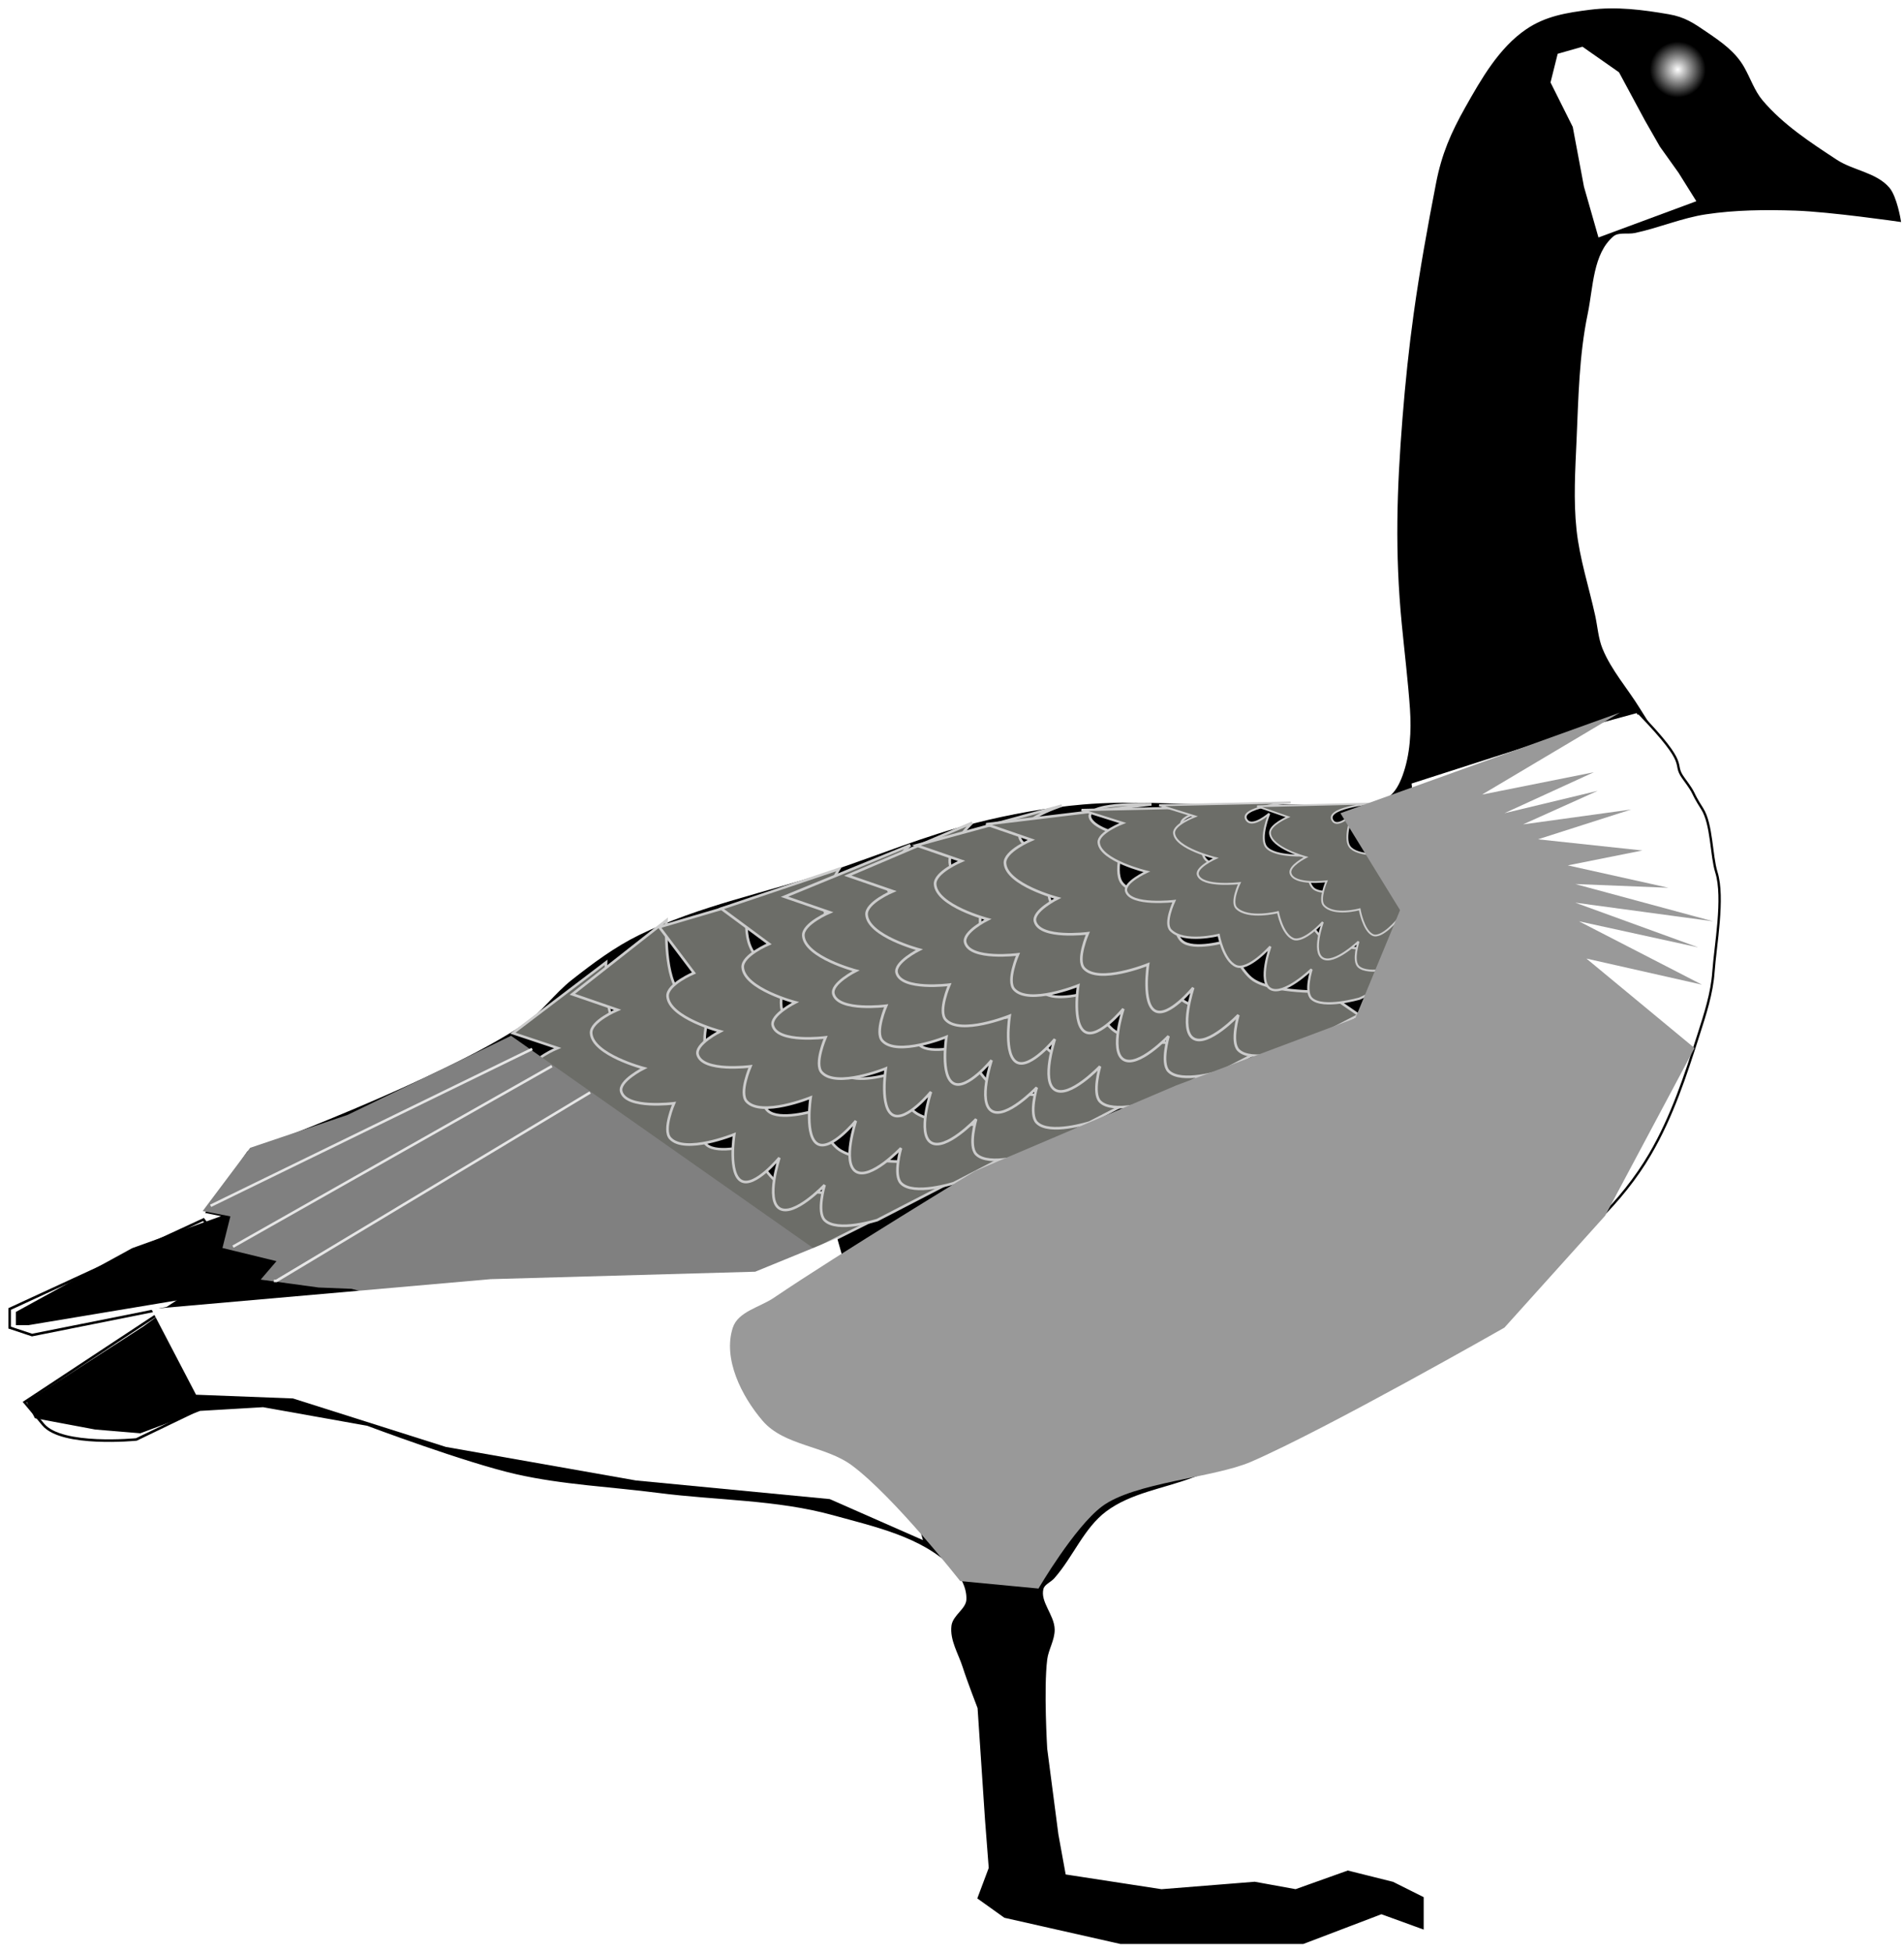 <svg width="197" height="202" viewBox="0 0 197 202" fill="none" xmlns="http://www.w3.org/2000/svg">
<path fill-rule="evenodd" clip-rule="evenodd" d="M169.542 73.34C170.968 75.647 172.502 77.893 173.785 80.282C174.791 82.157 175.941 84.01 176.485 86.067C177.308 89.185 177.445 92.491 177.256 95.709C177.102 98.327 176.396 100.891 175.713 103.423C174.368 108.408 172.986 113.45 170.699 118.079C169.262 120.988 167.416 123.718 165.3 126.178C164.053 127.627 162.396 128.671 161.057 130.035C159.143 131.986 157.752 134.449 155.658 136.206C151.283 139.876 146.022 142.354 141.002 145.076C137.363 147.05 133.639 148.885 129.817 150.476C127.678 151.367 125.433 151.982 123.261 152.79C120.285 153.897 116.934 154.361 114.39 156.261C112.041 158.015 110.931 161.006 108.991 163.203C108.63 163.612 107.973 163.833 107.834 164.36C107.457 165.777 108.975 167.137 108.991 168.603C109.002 169.663 108.349 170.636 108.219 171.688C107.842 174.751 108.219 180.945 108.219 180.945L109.376 189.815L110.148 194.058L120.175 195.6L129.817 194.829L134.06 195.6L139.459 193.672L144.087 194.829L147.173 196.372V199.457L142.93 197.915L134.831 201H125.96H115.933L103.977 198.3L101.277 196.372L102.434 193.286L102.048 188.273L101.277 176.702C101.277 176.702 100.19 173.894 99.734 172.46C99.29 171.063 98.392 169.671 98.577 168.217C98.708 167.189 100.068 166.553 100.12 165.517C100.184 164.253 99.475 162.939 98.577 162.046C95.393 158.88 90.564 157.843 86.235 156.647C80.364 155.024 74.149 155.116 68.109 154.333C63.222 153.699 58.258 153.492 53.453 152.404C48.179 151.211 38.025 147.39 38.025 147.39L27.226 145.462L20.67 145.848L14.499 148.162L9.871 147.776L3.7 146.619L2.929 145.076L14.885 137.363L19.127 134.277L2.929 136.977H1.771V135.82L13.728 129.264L23.37 125.792L21.441 125.407L25.684 119.236C25.684 119.236 45.513 111.931 54.224 106.123C56.116 104.861 57.45 102.901 59.238 101.495C61.423 99.775 63.682 98.088 66.18 96.866C72.388 93.83 79.293 92.495 85.85 90.31C90.864 88.638 95.766 86.584 100.891 85.296C104.56 84.374 108.307 83.69 112.076 83.368C116.943 82.951 121.847 83.368 126.732 83.368H134.445C136.374 83.368 138.314 83.578 140.231 83.368C141.409 83.238 142.724 83.266 143.702 82.596C144.467 82.072 144.927 81.153 145.244 80.282C146.041 78.094 146.172 75.663 146.016 73.34C145.838 70.695 145.423 67.184 145.167 64.546C144.447 57.115 144.654 50.7 145.244 43.257C145.531 39.648 145.903 36.044 146.402 32.458C147.031 27.936 147.845 23.44 148.716 18.959C149.293 15.989 150.238 13.804 151.724 11.168C153.376 8.237 155.193 5.044 157.972 3.146C159.967 1.784 162.132 1.444 164.528 1.141C167.255 0.796 169.919 1.137 172.628 1.603C174.294 1.89 175.164 2.503 176.562 3.455C178.038 4.46 179.458 5.451 180.341 7.003C180.996 8.153 181.415 9.463 182.27 10.474C184.395 12.989 187.23 14.839 189.983 16.645C191.686 17.761 194.056 17.955 195.383 19.499C196.146 20.387 196.54 22.816 196.54 22.816C196.54 22.816 189.359 21.777 185.741 21.659C182.654 21.558 179.538 21.584 176.485 22.044C173.987 22.421 171.626 23.443 169.157 23.973C168.392 24.137 167.437 23.851 166.843 24.358C164.679 26.207 164.722 29.672 164.143 32.458C163.25 36.754 163.179 41.187 162.986 45.571C162.85 48.653 162.656 51.76 162.986 54.827C163.309 57.836 164.265 60.742 164.914 63.698C165.169 64.856 165.236 66.072 165.686 67.169C166.605 69.414 168.267 71.276 169.542 73.34Z" fill="black" stroke="black" stroke-width="0.265"/>
<path fill-rule="evenodd" clip-rule="evenodd" d="M175.713 20.887L173.784 17.802L171.856 15.102L170.313 12.402L167.614 7.389L163.757 4.689L161.057 5.46L160.286 8.546L162.6 13.174L163.757 19.345L165.299 24.744L175.713 20.887Z" fill="white" stroke="black" stroke-width="0.265"/>
<path fill-rule="evenodd" clip-rule="evenodd" d="M34.94 138.905L14.113 148.933C14.113 148.933 6.399 149.705 4.471 147.39C2.542 145.076 2.542 145.076 2.542 145.076L20.669 133.12L16.427 138.52L21.441 138.905L23.755 138.52L34.94 138.905Z" stroke="black" stroke-width="0.265"/>
<path fill-rule="evenodd" clip-rule="evenodd" d="M47.667 137.363L20.67 134.663L3.314 138.134L1 137.363V135.434L21.055 126.178L25.683 132.349L47.667 137.363Z" stroke="black" stroke-width="0.265"/>
<path fill-rule="evenodd" clip-rule="evenodd" d="M62.709 99.566C62.709 99.566 62.43 104.653 63.866 106.508C64.641 107.51 67.337 108.051 67.337 108.051C67.337 108.051 66.029 111.436 66.951 112.679C68.048 114.158 72.351 113.836 72.351 113.836C72.351 113.836 71.929 117.454 73.122 118.464C74.299 119.462 77.75 118.464 77.75 118.464C77.75 118.464 79.119 121.49 80.45 122.321C82.548 123.631 87.778 123.478 87.778 123.478L91.249 125.792L84.307 129.264C84.307 129.264 80.18 130.536 78.907 129.264C78.089 128.445 78.907 125.792 78.907 125.792C78.907 125.792 75.746 129.013 74.279 128.106C72.858 127.228 74.279 123.093 74.279 123.093C74.279 123.093 71.784 126.035 70.422 125.407C69.003 124.751 69.651 120.779 69.651 120.779C69.651 120.779 64.602 122.752 63.095 121.164C62.293 120.32 63.48 117.693 63.48 117.693C63.48 117.693 58.602 118.301 58.081 116.536C57.772 115.49 60.395 114.222 60.395 114.222C60.395 114.222 55.142 112.885 54.995 110.751C54.914 109.568 57.695 108.437 57.695 108.437L53.067 106.894L62.709 99.566Z" fill="#6C6D68" stroke="#CCCCCC" stroke-width="0.265"/>
<path fill-rule="evenodd" clip-rule="evenodd" d="M68.955 95.219C68.955 95.219 68.673 100.533 70.124 102.47C70.907 103.515 73.63 104.081 73.63 104.081C73.63 104.081 72.308 107.616 73.24 108.915C74.348 110.459 78.694 110.123 78.694 110.123C78.694 110.123 78.267 113.901 79.473 114.957C80.662 115.998 84.147 114.957 84.147 114.957C84.147 114.957 85.529 118.116 86.874 118.985C88.992 120.353 94.275 120.193 94.275 120.193L97.781 122.61L90.769 126.235C90.769 126.235 86.601 127.564 85.316 126.235C84.489 125.38 85.316 122.61 85.316 122.61C85.316 122.61 82.123 125.974 80.641 125.026C79.205 124.109 80.641 119.79 80.641 119.79C80.641 119.79 78.121 122.863 76.746 122.207C75.312 121.522 75.967 117.373 75.967 117.373C75.967 117.373 70.867 119.434 69.345 117.776C68.535 116.894 69.734 114.151 69.734 114.151C69.734 114.151 64.807 114.786 64.281 112.943C63.969 111.85 66.618 110.526 66.618 110.526C66.618 110.526 61.313 109.13 61.164 106.901C61.082 105.666 63.891 104.484 63.891 104.484L59.217 102.873L68.955 95.219Z" fill="#6C6D68" stroke="#CCCCCC" stroke-width="0.272"/>
<path fill-rule="evenodd" clip-rule="evenodd" d="M77.546 93.174C77.546 93.174 76.582 96.715 78.032 98.652C78.815 99.697 81.538 100.263 81.538 100.263C81.538 100.263 80.217 103.798 81.149 105.097C82.256 106.641 86.602 106.305 86.602 106.305C86.602 106.305 86.176 110.083 87.381 111.139C88.57 112.18 92.056 111.139 92.056 111.139C92.056 111.139 93.438 114.298 94.782 115.166C96.901 116.535 102.184 116.375 102.184 116.375L105.689 118.792L98.678 122.417C98.678 122.417 94.51 123.746 93.224 122.417C92.398 121.562 93.224 118.792 93.224 118.792C93.224 118.792 90.032 122.155 88.55 121.208C87.114 120.291 88.55 115.972 88.55 115.972C88.55 115.972 86.029 119.045 84.654 118.389C83.22 117.704 83.875 113.555 83.875 113.555C83.875 113.555 78.776 115.616 77.253 113.958C76.444 113.076 77.643 110.333 77.643 110.333C77.643 110.333 72.716 110.968 72.189 109.125C71.877 108.032 74.527 106.708 74.527 106.708C74.527 106.708 69.221 105.312 69.073 103.083C68.991 101.848 71.8 100.666 71.8 100.666L68.216 95.918L77.546 93.174Z" fill="#6C6D68" stroke="#CCCCCC" stroke-width="0.272"/>
<path fill-rule="evenodd" clip-rule="evenodd" d="M86.818 89.902C86.818 89.902 84.355 93.715 85.805 95.652C86.588 96.698 89.311 97.263 89.311 97.263C89.311 97.263 87.99 100.798 88.921 102.097C90.029 103.641 94.375 103.305 94.375 103.305C94.375 103.305 93.949 107.083 95.154 108.139C96.343 109.18 99.828 108.139 99.828 108.139C99.828 108.139 101.211 111.298 102.555 112.167C104.673 113.535 109.956 113.375 109.956 113.375L113.462 115.792L106.451 119.417C106.451 119.417 102.282 120.746 100.997 119.417C100.171 118.562 100.997 115.792 100.997 115.792C100.997 115.792 97.805 119.156 96.323 118.209C94.887 117.291 96.323 112.972 96.323 112.972C96.323 112.972 93.802 116.045 92.427 115.389C90.993 114.704 91.648 110.555 91.648 110.555C91.648 110.555 86.549 112.616 85.026 110.958C84.216 110.076 85.416 107.333 85.416 107.333C85.416 107.333 80.489 107.968 79.962 106.125C79.65 105.032 82.299 103.708 82.299 103.708C82.299 103.708 76.994 102.312 76.846 100.083C76.764 98.848 79.573 97.666 79.573 97.666L74.626 94.009L86.818 89.902Z" fill="#6C6D68" stroke="#CCCCCC" stroke-width="0.272"/>
<path fill-rule="evenodd" clip-rule="evenodd" d="M94.181 87.447C94.181 87.447 90.627 90.442 92.077 92.379C92.86 93.425 95.583 93.99 95.583 93.99C95.583 93.99 94.262 97.526 95.194 98.824C96.301 100.368 100.647 100.032 100.647 100.032C100.647 100.032 100.221 103.81 101.426 104.866C102.615 105.907 106.101 104.866 106.101 104.866C106.101 104.866 107.483 108.026 108.827 108.894C110.946 110.262 116.229 110.102 116.229 110.102L119.734 112.519L112.723 116.144C112.723 116.144 108.555 117.473 107.269 116.144C106.443 115.29 107.269 112.519 107.269 112.519C107.269 112.519 104.077 115.883 102.595 114.936C101.159 114.018 102.595 109.7 102.595 109.7C102.595 109.7 100.074 112.773 98.7 112.116C97.265 111.432 97.92 107.283 97.92 107.283C97.92 107.283 92.821 109.344 91.298 107.686C90.489 106.804 91.688 104.06 91.688 104.06C91.688 104.06 86.761 104.696 86.234 102.852C85.922 101.759 88.572 100.435 88.572 100.435C88.572 100.435 83.266 99.04 83.118 96.81C83.036 95.575 85.845 94.393 85.845 94.393L81.17 92.782L94.181 87.447Z" fill="#6C6D68" stroke="#CCCCCC" stroke-width="0.272"/>
<path fill-rule="evenodd" clip-rule="evenodd" d="M100.59 85.129C100.59 85.129 97.172 88.26 98.623 90.198C99.406 91.243 102.129 91.809 102.129 91.809C102.129 91.809 100.807 95.344 101.739 96.642C102.847 98.186 107.193 97.851 107.193 97.851C107.193 97.851 106.766 101.629 107.972 102.684C109.16 103.726 112.646 102.684 112.646 102.684C112.646 102.684 114.028 105.844 115.373 106.712C117.491 108.08 122.774 107.921 122.774 107.921L126.28 110.337L119.268 113.963C119.268 113.963 115.1 115.292 113.815 113.963C112.988 113.108 113.815 110.337 113.815 110.337C113.815 110.337 110.622 113.701 109.14 112.754C107.704 111.837 109.14 107.518 109.14 107.518C109.14 107.518 106.62 110.591 105.245 109.935C103.811 109.25 104.466 105.101 104.466 105.101C104.466 105.101 99.366 107.162 97.844 105.504C97.034 104.622 98.233 101.879 98.233 101.879C98.233 101.879 93.306 102.514 92.78 100.67C92.468 99.578 95.117 98.254 95.117 98.254C95.117 98.254 89.812 96.858 89.663 94.628C89.581 93.393 92.39 92.212 92.39 92.212L87.716 90.6L100.59 85.129Z" fill="#6C6D68" stroke="#CCCCCC" stroke-width="0.272"/>
<path fill-rule="evenodd" clip-rule="evenodd" d="M109.863 83.356C109.863 83.356 104.263 85.124 105.714 87.061C106.497 88.107 109.219 88.673 109.219 88.673C109.219 88.673 107.898 92.208 108.83 93.506C109.938 95.05 114.283 94.715 114.283 94.715C114.283 94.715 113.857 98.492 115.062 99.548C116.251 100.589 119.737 99.548 119.737 99.548C119.737 99.548 121.119 102.708 122.464 103.576C124.582 104.944 129.865 104.784 129.865 104.784L133.371 107.201L126.359 110.826C126.359 110.826 122.191 112.156 120.905 110.826C120.079 109.972 120.905 107.201 120.905 107.201C120.905 107.201 117.713 110.565 116.231 109.618C114.795 108.7 116.231 104.382 116.231 104.382C116.231 104.382 113.71 107.455 112.336 106.798C110.902 106.114 111.557 101.965 111.557 101.965C111.557 101.965 106.457 104.026 104.935 102.368C104.125 101.486 105.324 98.743 105.324 98.743C105.324 98.743 100.397 99.378 99.871 97.534C99.558 96.441 102.208 95.117 102.208 95.117C102.208 95.117 96.903 93.722 96.754 91.492C96.672 90.257 99.481 89.075 99.481 89.075L94.807 87.464L109.863 83.356Z" fill="#6C6D68" stroke="#CCCCCC" stroke-width="0.272"/>
<path fill-rule="evenodd" clip-rule="evenodd" d="M119.135 83.22C119.135 83.22 111.49 82.942 112.94 84.88C113.723 85.925 116.446 86.491 116.446 86.491C116.446 86.491 115.125 90.026 116.056 91.324C117.164 92.868 121.51 92.533 121.51 92.533C121.51 92.533 121.084 96.311 122.289 97.366C123.478 98.408 126.963 97.366 126.963 97.366C126.963 97.366 128.346 100.526 129.69 101.394C131.808 102.763 137.091 102.603 137.091 102.603L140.597 105.019L133.585 108.645C133.585 108.645 129.417 109.974 128.132 108.645C127.306 107.79 128.132 105.019 128.132 105.019C128.132 105.019 124.939 108.383 123.458 107.436C122.022 106.519 123.458 102.2 123.458 102.2C123.458 102.2 120.937 105.273 119.562 104.617C118.128 103.932 118.783 99.783 118.783 99.783C118.783 99.783 113.684 101.844 112.161 100.186C111.352 99.304 112.551 96.561 112.551 96.561C112.551 96.561 107.624 97.196 107.097 95.352C106.785 94.26 109.434 92.936 109.434 92.936C109.434 92.936 104.129 91.54 103.981 89.31C103.899 88.075 106.708 86.894 106.708 86.894L102.033 85.282L119.135 83.22Z" fill="#6C6D68" stroke="#CCCCCC" stroke-width="0.272"/>
<path fill-rule="evenodd" clip-rule="evenodd" d="M127.598 83.466C127.598 83.466 121.072 84.036 122.395 85.654C123.109 86.527 125.046 84.817 125.046 84.817C125.046 84.817 123.842 87.769 124.691 88.854C125.701 90.143 129.664 89.863 129.664 89.863C129.664 89.863 129.276 93.018 130.375 93.899C131.459 94.769 134.637 93.899 134.637 93.899C134.637 93.899 135.898 96.538 137.124 97.263C139.056 98.406 143.873 98.272 143.873 98.272L147.07 100.29L140.676 103.318C140.676 103.318 136.875 104.428 135.703 103.318C134.95 102.604 135.703 100.29 135.703 100.29C135.703 100.29 132.792 103.1 131.44 102.309C130.131 101.542 131.44 97.936 131.44 97.936C131.44 97.936 129.142 100.502 127.888 99.954C126.58 99.382 126.087 96.736 126.087 96.736C126.087 96.736 122.527 97.639 121.139 96.254C120.401 95.518 121.494 93.227 121.494 93.227C121.494 93.227 117.001 93.757 116.521 92.218C116.237 91.305 118.653 90.199 118.653 90.199C118.653 90.199 113.815 89.034 113.679 87.172C113.605 86.141 116.166 85.154 116.166 85.154L111.903 83.808L127.598 83.466Z" fill="#6C6D68" stroke="#CCCCCC" stroke-width="0.237"/>
<path fill-rule="evenodd" clip-rule="evenodd" d="M165.187 74.79L145.923 80.983C145.944 81.212 145.972 81.461 145.99 81.678C146.146 83.638 146.014 85.69 145.216 87.537C145.115 87.771 144.992 88.006 144.856 88.236L165.046 126.509C165.133 126.43 165.224 126.354 165.307 126.272C167.427 124.196 169.277 121.891 170.716 119.436C173.007 115.529 174.391 111.273 175.738 107.066C176.423 104.93 177.13 102.766 177.284 100.556C177.474 97.84 178.415 92.89 177.591 90.259C177.046 88.522 177.128 85.263 176.12 83.68C174.836 81.663 175.613 82.468 174.184 80.521C172.907 78.779 175.099 79.521 169.55 73.769C169.289 73.234 169.544 74.207 169.429 73.633L165.187 74.79Z" fill="white" stroke="black" stroke-width="0.243"/>
<path fill-rule="evenodd" clip-rule="evenodd" d="M133.537 83.024C133.537 83.024 127.882 83.511 129.028 84.896C129.647 85.643 131.326 84.18 131.326 84.18C131.326 84.18 130.282 86.707 131.018 87.635C131.894 88.738 135.328 88.498 135.328 88.498C135.328 88.498 134.991 91.198 135.943 91.953C136.883 92.697 139.637 91.953 139.637 91.953C139.637 91.953 140.73 94.211 141.792 94.832C143.466 95.809 147.64 95.695 147.64 95.695L150.411 97.422L144.87 100.013C144.87 100.013 141.576 100.963 140.561 100.013C139.908 99.403 140.561 97.422 140.561 97.422C140.561 97.422 138.038 99.827 136.867 99.15C135.732 98.494 136.867 95.407 136.867 95.407C136.867 95.407 134.875 97.604 133.789 97.135C132.655 96.645 132.228 94.38 132.228 94.38C132.228 94.38 129.143 95.153 127.94 93.968C127.3 93.338 128.248 91.377 128.248 91.377C128.248 91.377 124.355 91.831 123.939 90.513C123.692 89.733 125.786 88.786 125.786 88.786C125.786 88.786 121.593 87.789 121.476 86.195C121.411 85.313 123.631 84.468 123.631 84.468L119.937 83.317L133.537 83.024Z" fill="#6C6D68" stroke="#CCCCCC" stroke-width="0.204"/>
<path fill-rule="evenodd" clip-rule="evenodd" d="M141.808 83.141C141.808 83.141 136.928 83.61 137.917 84.944C138.451 85.663 139.9 84.254 139.9 84.254C139.9 84.254 138.999 86.688 139.634 87.581C140.389 88.644 143.352 88.413 143.352 88.413C143.352 88.413 143.062 91.013 143.884 91.74C144.694 92.457 147.071 91.74 147.071 91.74C147.071 91.74 148.013 93.915 148.93 94.513C150.374 95.454 153.976 95.344 153.976 95.344L156.366 97.008L151.585 99.503C151.585 99.503 148.744 100.418 147.867 99.503C147.304 98.915 147.867 97.008 147.867 97.008C147.867 97.008 145.691 99.323 144.68 98.671C143.701 98.04 144.68 95.067 144.68 95.067C144.68 95.067 142.962 97.182 142.024 96.731C141.047 96.259 140.678 94.078 140.678 94.078C140.678 94.078 138.016 94.822 136.978 93.681C136.426 93.074 137.244 91.186 137.244 91.186C137.244 91.186 133.885 91.623 133.526 90.354C133.313 89.602 135.119 88.69 135.119 88.69C135.119 88.69 131.502 87.73 131.401 86.195C131.345 85.345 133.26 84.532 133.26 84.532L130.073 83.423L141.808 83.141Z" fill="#6C6D68" stroke="#CCCCCC" stroke-width="0.186"/>
<path fill-rule="evenodd" clip-rule="evenodd" d="M52.879 107.169L35.971 115.35L25.88 118.759L20.971 125.304L23.835 125.85L23.017 129.123L28.607 130.486L26.971 132.395L32.971 133.213L36.38 133.35L48.243 136.622L59.697 137.577L68.969 138.668L82.878 131.986L84.514 129.395L52.879 107.169Z" fill="#808080"/>
<g filter="url(#filter0_f_1_1336)">
<path fill-rule="evenodd" clip-rule="evenodd" d="M55.061 108.532L21.79 124.759L55.061 108.532Z" fill="#E6E6E6"/>
<path d="M55.061 108.532L21.79 124.759" stroke="#E6E6E6" stroke-width="0.265"/>
</g>
<g filter="url(#filter1_f_1_1336)">
<path fill-rule="evenodd" clip-rule="evenodd" d="M57.106 110.305L24.107 128.986L57.106 110.305Z" fill="#E6E6E6"/>
<path d="M57.106 110.305L24.107 128.986" stroke="#E6E6E6" stroke-width="0.265"/>
</g>
<g filter="url(#filter2_f_1_1336)">
<path fill-rule="evenodd" clip-rule="evenodd" d="M61.06 113.032L28.607 132.532H28.334" fill="#E6E6E6"/>
<path d="M61.06 113.032L28.607 132.532H28.334" stroke="#E6E6E6" stroke-width="0.265"/>
</g>
<path fill-rule="evenodd" clip-rule="evenodd" d="M95.492 159.347L85.85 155.104L65.794 153.176L46.124 149.705L30.312 144.691L20.284 144.305L15.656 135.434L50.753 132.349L78.136 131.578L86.621 128.106L95.492 159.347Z" fill="white"/>
<path fill-rule="evenodd" clip-rule="evenodd" d="M99.349 163.589C99.349 163.589 92.537 154.897 88.164 151.633C85.399 149.57 81.152 149.624 78.907 147.005C76.712 144.442 74.773 140.57 75.822 137.363C76.366 135.701 78.617 135.258 80.064 134.277C86.857 129.677 100.891 121.164 100.891 121.164L121.718 112.294L140.231 105.351L144.859 94.167L138.688 84.139L167.614 73.726L153.344 82.21L164.914 79.896L155.658 84.139L165.3 81.825L157.586 85.296L168.771 83.753L159.129 86.839L169.928 87.996L162.214 89.538L172.628 91.853L162.986 91.467L177.256 95.324L162.986 93.395L175.713 98.023L163.371 95.324L176.099 101.88L164.143 99.18L175.327 108.437L166.071 125.792L155.658 137.363C155.658 137.363 137.243 147.865 129.432 151.247C125.62 152.898 117.319 153.372 114.004 155.875C111.152 158.029 107.448 164.36 107.448 164.36L99.349 163.589Z" fill="#999999"/>
<path d="M173.592 10.088C175.189 10.088 176.484 8.793 176.484 7.196C176.484 5.598 175.189 4.303 173.592 4.303C171.994 4.303 170.699 5.598 170.699 7.196C170.699 8.793 171.994 10.088 173.592 10.088Z" fill="url(#paint0_radial_1_1336)"/>
<defs>
<filter id="filter0_f_1_1336" x="21.266" y="107.948" width="34.318" height="17.395" filterUnits="userSpaceOnUse" color-interpolation-filters="sRGB">
<feFlood flood-opacity="0" result="BackgroundImageFix"/>
<feBlend mode="normal" in="SourceGraphic" in2="BackgroundImageFix" result="shape"/>
<feGaussianBlur stdDeviation="0.233" result="effect1_foregroundBlur_1_1336"/>
</filter>
<filter id="filter1_f_1_1336" x="23.577" y="109.725" width="34.059" height="19.841" filterUnits="userSpaceOnUse" color-interpolation-filters="sRGB">
<feFlood flood-opacity="0" result="BackgroundImageFix"/>
<feBlend mode="normal" in="SourceGraphic" in2="BackgroundImageFix" result="shape"/>
<feGaussianBlur stdDeviation="0.233" result="effect1_foregroundBlur_1_1336"/>
</filter>
<filter id="filter2_f_1_1336" x="27.869" y="112.454" width="33.724" height="20.675" filterUnits="userSpaceOnUse" color-interpolation-filters="sRGB">
<feFlood flood-opacity="0" result="BackgroundImageFix"/>
<feBlend mode="normal" in="SourceGraphic" in2="BackgroundImageFix" result="shape"/>
<feGaussianBlur stdDeviation="0.233" result="effect1_foregroundBlur_1_1336"/>
</filter>
<radialGradient id="paint0_radial_1_1336" cx="0" cy="0" r="1" gradientUnits="userSpaceOnUse" gradientTransform="translate(173.592 7.196) scale(2.893 2.893)">
<stop stop-color="white"/>
<stop offset="1" stop-color="white" stop-opacity="0"/>
</radialGradient>
</defs>
</svg>
